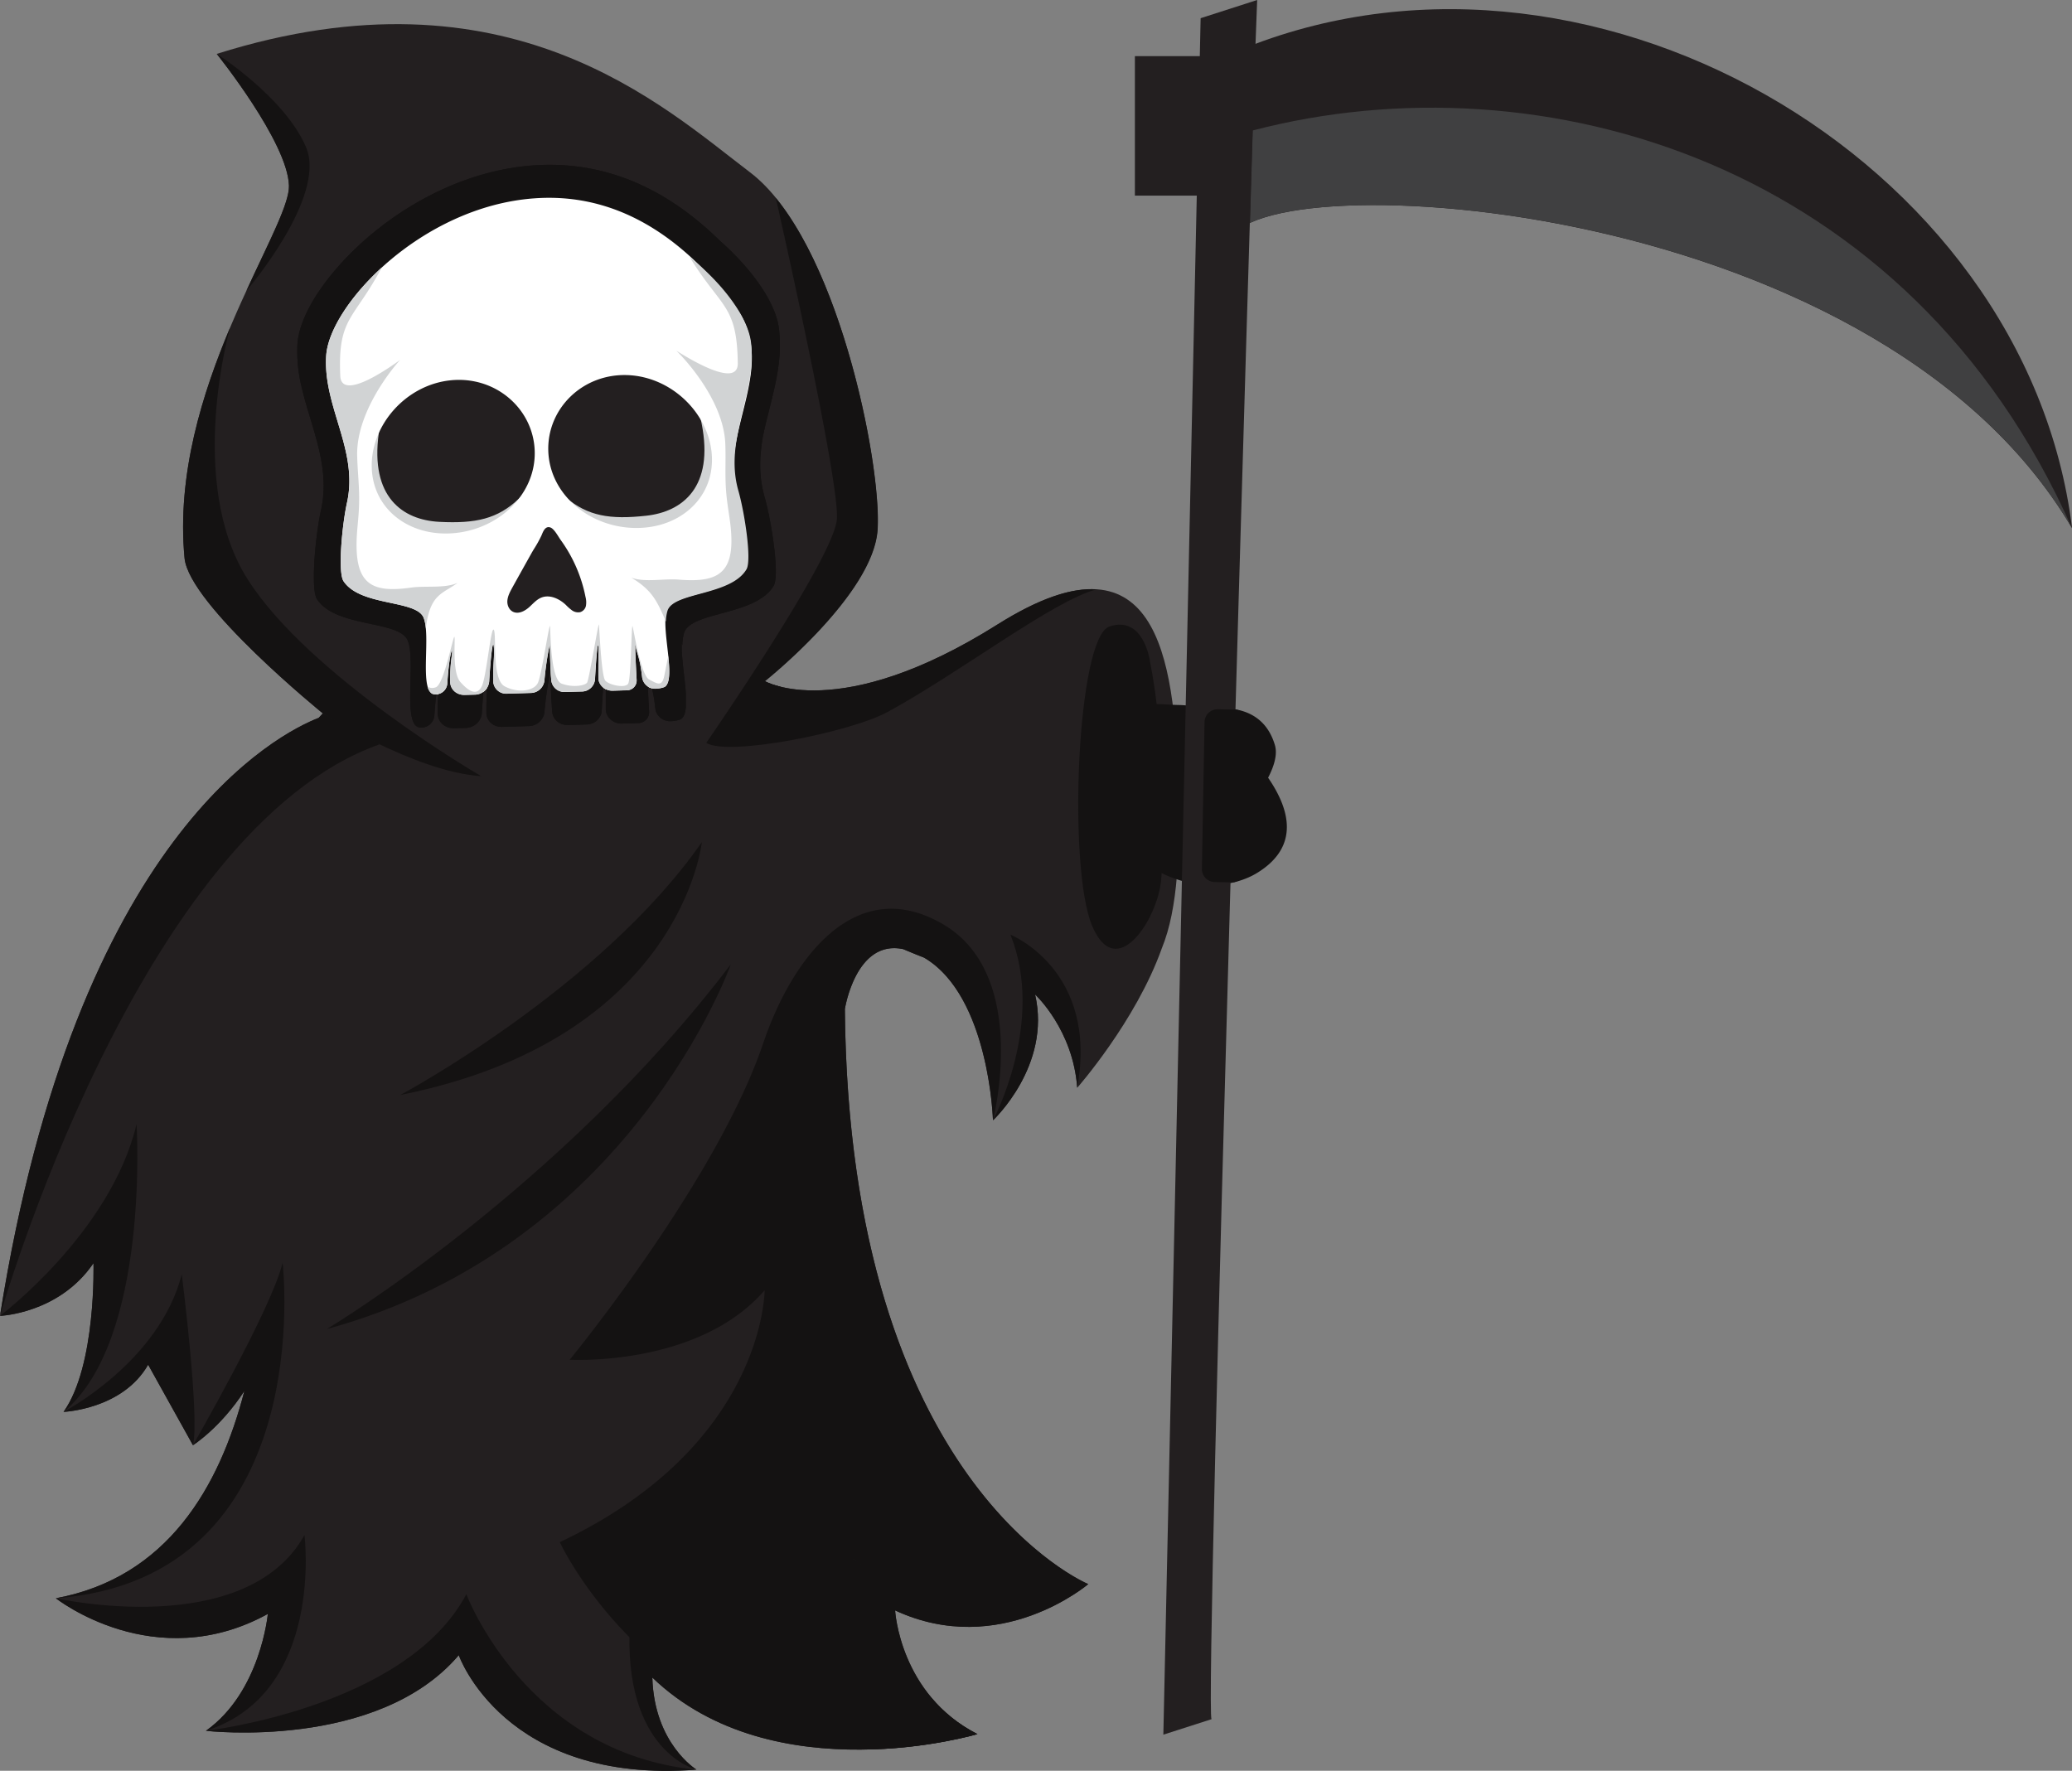 <svg xmlns="http://www.w3.org/2000/svg" viewBox="0 0 1071.47 915.78"><rect x="0" y="0" width="1071.47" height="915.78" fill="#808080" stroke="none"/><defs><style>.cls-1,.cls-8{fill:#231f20;}.cls-2,.cls-9{fill:#141212;}.cls-3{fill:#dcdab6;}.cls-4{fill:#e6dcd0;}.cls-5{fill:#d0cead;}.cls-6{fill:#d1d3d4;}.cls-7{fill:#fff;}.cls-10,.cls-8,.cls-9{fill-rule:evenodd;}.cls-10{fill:#404041;}</style></defs><g id="Layer_2" data-name="Layer 2"><g id="SCR"><rect class="cls-1" x="586.88" y="29.03" width="74.05" height="72.14"/><path class="cls-1" d="M557.05,562.56s30.3-34.38,43.74-72.1c8.53-20.75,9.48-51.16,8.52-84.37-1.94-67.5-11.38-134.8-93.54-83.1s-120.35,29.2-120.35,29.2,56.1-44.52,58.34-78.36-20.95-150.62-65.9-184.71S263-19.67,112.08,27.87c0,0,36.71,45.59,37.35,68.1s-62.3,105.5-54,192.71c2.3,24.12,71.48,80.26,71.48,80.26s-.76.82-2.11,2.31C144.5,379.14,39.48,431.41,0,680.51c0,0,30.52-1.06,48.34-27.25,0,0,1.53,52.91-15.47,76.9,0,0,30.47-1.21,43.74-24.39l23.17,41.64s14.16-8.94,26.6-28.08c-12.9,49.94-40,96.56-97.51,107.23,0,0,51,40.36,109.62,8.1,0,0-3.66,40.33-32,60.45,0,0,88.74,10.32,130.77-39.15,0,0,23.38,66.89,122.9,59.21,0,0-21.83-13.32-22.81-47.61,62.86,60.39,168.14,29.26,168.14,29.26-40.27-20.52-42.59-64-42.59-64,54.35,25.25,99.88-13.6,99.88-13.6S439,768.12,436.9,521.83c0,0,5.59-36.08,30.09-31,3.54,1.48,7.18,3,10.88,4.43,33.77,19.83,35.61,84.11,35.61,84.11s30.29-28.21,21.76-65.08h0C535.73,514.73,554.92,532.7,557.05,562.56Z"/><path class="cls-2" d="M403.25,176.89a64.09,64.09,0,0,0-.45-7c-1.56-12.66-12.87-29.75-30.49-45.35-22.62-22.22-54.26-42-96.53-39-35.22,2.55-67.06,20.16-89.37,40.57,0,0,0,0,0,0-.81.74-1.6,1.5-2.39,2.25a146.51,146.51,0,0,0-13.61,14.83,0,0,0,0,1,0,0c-.88,1.11-1.71,2.2-2.52,3.3a2.31,2.31,0,0,0-.14.19c-.78,1.06-1.53,2.11-2.25,3.17l-.21.3c-.69,1-1.35,2-2,3l-.25.39c-.61,1-1.19,2-1.74,2.92l-.28.5c-.53.94-1,1.87-1.51,2.79l-.28.56c-.45.9-.88,1.78-1.28,2.67l-.27.62c-.37.85-.73,1.7-1.05,2.53-.09.23-.17.46-.25.7-.3.8-.59,1.59-.84,2.37-.08.26-.14.52-.22.78-.22.74-.44,1.48-.61,2.19-.08.33-.13.65-.2,1-.14.63-.28,1.27-.38,1.89-.14.93-.25,1.84-.31,2.73a76.39,76.39,0,0,0,2,21.72c1,4.42,2.24,8.79,3.53,13.14.52,1.75,1.05,3.49,1.57,5.23.79,2.61,1.57,5.23,2.3,7.85.24.87.48,1.75.71,2.62.46,1.76.9,3.51,1.29,5.28.59,2.65,1.09,5.31,1.46,8,.24,1.79.43,3.59.55,5.41q.08,1.37.12,2.73c0,1.83,0,3.68-.13,5.54a56.26,56.26,0,0,1-1.22,8.48c-2.88,13.06-5.48,40.86-2.07,46.09,3.7,5.61,10.64,8.52,18.09,10.54,1.24.34,2.49.65,3.75.94,3.77.89,7.55,1.62,11,2.43,6.92,1.63,12.53,3.55,14.12,7.56.15.39.28.8.41,1.24,0,.12.07.26.11.39.08.33.17.67.24,1l.09.43q.12.62.21,1.29a1.85,1.85,0,0,0,0,.23c.07.56.14,1.14.19,1.74.94,10.44-1.17,26.38,1.05,34.11h0a9.79,9.79,0,0,0,1,2.48l.08.12a5.76,5.76,0,0,0,.56.72l.18.18a4,4,0,0,0,.78.59,2.81,2.81,0,0,0,.37.15,5.72,5.72,0,0,0,1.45.28,6.84,6.84,0,0,0,7-6.11c1-15.15,2.78-21.49,2.85-19s-1.26,6.62-1.12,17.77c.06,4.42,3.72,7.76,8.44,7.65l6-.15a8.85,8.85,0,0,0,3.14-.66,8.5,8.5,0,0,0,5-5.47,7.65,7.65,0,0,0,.24-1.52c.12-1.88.24-3.7.36-5.44s.25-3.39.39-4.93c.06-.77.13-1.51.19-2.21a69.84,69.84,0,0,1,1.15-8.63c.11-.42.22-.63.31-.6s.27.6.36,1.79c0,.68.08,1.33.09,2,0,1.88-.05,3.62-.17,5.76-.16,2.86-.36,6.45-.32,12.09,0,4.2,3.69,7.42,8.18,7.28l13.72-.41a8.47,8.47,0,0,0,6.93-3.85,7.35,7.35,0,0,0,1.16-3.23,187.93,187.93,0,0,1,3.11-21.25c.22,1.22.11,4.92.35,11.1.12,2.81.3,6.14.61,10a8.06,8.06,0,0,0,.27,1.4,7.66,7.66,0,0,0,6.27,5.17,8.44,8.44,0,0,0,1.52.1l9.63-.27a8,8,0,0,0,1.56-.18,7.79,7.79,0,0,0,6.11-5.55,7.06,7.06,0,0,0,.22-1.45c.71-13.75,1.63-22.34,2-19.39a35,35,0,0,1,.1,4.69c0,.62,0,1.32,0,2.11s0,1.64,0,2.61,0,2,0,3.18c0,1.76,0,3.76,0,6.06a7,7,0,0,0,1.48,4.22,8.35,8.35,0,0,0,6.85,3.22l4.22-.12,4-.12a5.65,5.65,0,0,0,5.85-6c-.05-.85-.09-1.7-.14-2.53-.52-9.94-.79-17.56-.59-18.06,0,0,0,0,.06,0a5.12,5.12,0,0,1,.18,1,27.9,27.9,0,0,0,1.06,4.24,64.24,64.24,0,0,1,1.89,8.15c.27,1.64.54,3.55.79,5.79.43,3.9,4.37,6.84,8.45,6.41h0a14.43,14.43,0,0,0,4.7-1,3.36,3.36,0,0,0,.6-.47l.17-.19a4.62,4.62,0,0,0,.34-.41l.17-.28c.09-.15.18-.29.26-.44s.1-.24.16-.36.13-.31.2-.48.08-.28.13-.42l.15-.53c0-.16.07-.32.1-.47l.12-.59c0-.17.05-.34.08-.52s.05-.41.07-.62l.06-.57c0-.22,0-.44,0-.67s0-.4,0-.61,0-.46,0-.7,0-.43,0-.65,0-.48,0-.72,0-.47,0-.7l0-.74c0-.25,0-.49,0-.75s0-.48,0-.72,0-.54-.05-.82,0-.39,0-.59c-.61-8.13-2.3-18-2.08-25.15l.34.78a22.65,22.65,0,0,1,.94-6.43c3.66-11,37.15-8.69,46.28-24.23,3.15-5.45-1.09-33.18-4.77-46.11-3.06-10.75-2.55-21-.8-31.19C397.86,209.47,403.8,193,403.25,176.89Z"/><path class="cls-1" d="M374.6,245.51c1.19,41.46-40.14,76.28-92.32,77.78s-95.43-30.89-96.63-72.35,40.14-76.29,92.32-77.79S373.41,204.05,374.6,245.51Z"/><path class="cls-3" d="M201.43,206.61c-.87,1.54-2.61-3.88-5.55,17.4-4.58,33.1,12.39,44.9,31.31,45.87s30.13-1.58,41-11.86,10.91-17.41,10.9-13.78c0,3.82-.55,37.16-31.26,45-30.7,8.17-52.1-9.32-58.26-26.62s-5.23-36.83-.1-45.05S201.43,206.6,201.43,206.61Z"/><path class="cls-3" d="M356.3,202.08c.95,1.48,2.38-4,6.54,17,6.47,32.78-9.79,45.55-28.63,47.63s-30.17.19-41.63-9.44-11.89-16.74-11.68-13.13c.22,3.82,2.69,37.07,33.8,43.09,31.12,6.35,51.47-12.36,56.63-30s3.12-37.08-2.48-45S356.3,202.07,356.3,202.08Z"/><path class="cls-4" d="M379.79,157.87c-19.6-25.5-53-59-103.52-55.29-58.2,4.21-105.95,55-107.59,81.41s16.76,48.85,10.78,75.89c-2.54,11.52-4.84,36-1.82,40.66,8.72,13.19,37.7,9.49,41.43,18.94,3.72,9.26-2,35.79,4.41,39.3l.32.13a6,6,0,0,0,7.5-5.14c.84-13.37,2.45-19,2.51-16.81s-1.11,5.85-1,15.68c.05,3.91,3.29,6.85,7.45,6.76l5.32-.13a7.52,7.52,0,0,0,7.4-6.76c.78-13.27,2-23.25,2.43-17.66.35,4.83-.43,7.53-.35,17.48a6.69,6.69,0,0,0,7.21,6.42l12.11-.36a7.21,7.21,0,0,0,7.14-6.25,162.8,162.8,0,0,1,2.74-18.74c.28,1.56,0,7.75.85,18.59a6.74,6.74,0,0,0,7.11,5.88l8.49-.23a6.89,6.89,0,0,0,7-6.34c.63-12.13,1.43-19.71,1.76-17.1.28,2.24-.09,5.64,0,16.45,0,3.68,3.42,6.67,7.35,6.57l7.25-.21a5.07,5.07,0,0,0,5.16-5.26c-.65-12.11-1-21.21-.42-17.26.45,3.28,2.13,5.5,3.3,16a6.77,6.77,0,0,0,7.45,5.65,12.7,12.7,0,0,0,4.15-.86c6.25-3.88-2.07-30.09,1.11-39.55,3.19-9.66,32.34-7.68,40.29-21.36,2.74-4.79-1-29.14-4.17-40.49C372.19,222.92,403.35,188.82,379.79,157.87ZM235.39,275.66c-23.28,2.32-42.52-12-43.15-33.85s17.59-42.82,40.88-45.14,42.76,14.86,43.39,36.65S258.68,273.3,235.39,275.66ZM303,313.32a4.38,4.38,0,0,1-3,3.27,5.46,5.46,0,0,1-4.18-.92,24.07,24.07,0,0,1-3.21-2.84c-3.29-3.12-8.19-5.47-12.51-3.84-2.64,1-4.45,3.24-6.53,5.08s-5,3.41-7.64,2.58c-2.47-.77-3.73-3.44-3.57-5.9s1.41-4.76,2.64-7q5-9,10-17.94c.29-.52.59-1,.9-1.54a62.52,62.52,0,0,0,4.12-7.37c.73-1.72,1.85-5.14,4.65-4.09,1.95.73,4,4.64,5.12,6.23a74.79,74.79,0,0,1,13,29.72A10.88,10.88,0,0,1,303,313.32ZM327,273c-23.38-1-42.85-18.07-43.47-39.91S301.37,193,324.75,194s42.78,20.92,43.41,42.71S350.41,274,327,273Z"/><path class="cls-5" d="M168.68,184c-1.71,26.33,16.76,48.85,10.78,75.89-2.54,11.52-4.84,36-1.82,40.66,8.72,13.19,37.7,9.49,41.43,18.94a19.93,19.93,0,0,1,1.14,5.6c2.06-18.07,8.72-17.93,16.44-23.67-6.69,3-16.58,1.4-24.06,2.46-18.22,2.56-27.62-.59-28.18-20-.29-10.1,1.64-16.61,1.28-29.19-.19-6.38-.86-12.85-1-19.31-.42-24.57,22.17-49.31,22.19-49.18,0-.22-30.28,22.94-30.92,8.18-1.36-30.35,6.94-28.71,21.43-56C180.24,154.11,169.47,171.68,168.68,184Z"/><path class="cls-5" d="M388.34,177c3.25,26.32-14.14,50-6.52,76.73,3.25,11.41,7,35.88,4.21,40.68-8.06,13.71-37.6,11.68-40.83,21.38a20.4,20.4,0,0,0-.84,5.68c-4.57-10.7-7.25-16.4-18-22.78,6.95,2.66,16.85.44,24.5,1.06,18.57,1.51,27.91-2.17,27.35-21.65-.29-10.16-2.62-16.57-3-29.21-.18-6.41.12-12.93-.14-19.42-1-24.67-25.3-48.19-25.31-48.06,0-.23,32,21.28,31.76,6.44-.38-30.52-8.68-28.4-24.93-55C374.91,147.66,386.83,164.69,388.34,177Z"/><path class="cls-5" d="M335.63,351.38c-4.25-2.21-8-26-8.54-27.5s-.77,27.14-2.24,29.67-9.75.74-11.82-1.53-3.11-27.33-3.32-29-5.07,28.43-6.11,30-7.36,2.69-13.15.53-5.73-26.48-6-29.58-4.24,24.76-6.29,29.16-10.69,5.41-17.3,1.74-4-26.69-5.49-29.13-3.79,24.44-6.28,29.3-6.59,2.68-11-2.31-2.57-21.77-3.08-23.31-5.34,24.48-9.63,26a4.78,4.78,0,0,1-4.28-.3,5.67,5.67,0,0,0,2.34,3.61l.32.13a6,6,0,0,0,7.5-5.14c.84-13.37,2.45-19,2.51-16.81s-1.11,5.85-1,15.68c.05,3.91,3.29,6.85,7.45,6.76l5.32-.13a7.52,7.52,0,0,0,7.4-6.76c.78-13.27,2-23.25,2.43-17.66.35,4.83-.43,7.53-.35,17.48a6.69,6.69,0,0,0,7.21,6.42l12.11-.36a7.21,7.21,0,0,0,7.14-6.25,162.8,162.8,0,0,1,2.74-18.74c.28,1.56,0,7.75.85,18.59a6.74,6.74,0,0,0,7.11,5.88l8.49-.23a6.89,6.89,0,0,0,7-6.34c.63-12.13,1.43-19.71,1.76-17.1.28,2.24-.09,5.64,0,16.45,0,3.68,3.42,6.67,7.35,6.57l7.25-.21a5.07,5.07,0,0,0,5.16-5.26c-.65-12.11-1-21.21-.42-17.26.45,3.28,2.13,5.5,3.3,16a6.77,6.77,0,0,0,7.45,5.65,12.7,12.7,0,0,0,4.15-.86c2.91-1.81,2.66-8.47,1.88-16-.84,4.29-1.64,8.42-2.08,10.45C342.25,355.37,339.88,353.58,335.63,351.38Z"/><path class="cls-2" d="M403.25,176.89a64.09,64.09,0,0,0-.45-7c-1.56-12.66-12.87-29.75-30.49-45.35-22.62-22.22-54.26-42-96.53-39-35.22,2.55-67.06,20.16-89.37,40.57,0,0,0,0,0,0-.81.74-1.6,1.5-2.39,2.25a146.51,146.51,0,0,0-13.61,14.83,0,0,0,0,1,0,0c-.88,1.11-1.71,2.2-2.52,3.3a2.31,2.31,0,0,0-.14.19c-.78,1.06-1.53,2.11-2.25,3.17l-.21.3c-.69,1-1.35,2-2,3l-.25.39c-.61,1-1.19,2-1.74,2.92l-.28.5c-.53.94-1,1.87-1.51,2.79l-.28.56c-.45.9-.88,1.78-1.28,2.67l-.27.62c-.37.85-.73,1.7-1.05,2.53-.09.23-.17.46-.25.7-.3.8-.59,1.59-.84,2.37-.08.26-.14.52-.22.78-.22.74-.44,1.48-.61,2.19-.08.33-.13.65-.2,1-.14.63-.28,1.27-.38,1.89-.14.93-.25,1.84-.31,2.73a76.39,76.39,0,0,0,2,21.72c1,4.42,2.24,8.79,3.53,13.14.52,1.75,1.05,3.49,1.57,5.23.79,2.61,1.57,5.23,2.3,7.85.24.87.48,1.75.71,2.62.46,1.76.9,3.51,1.29,5.28.59,2.65,1.09,5.31,1.46,8,.24,1.79.43,3.59.55,5.41q.08,1.37.12,2.73c0,1.83,0,3.68-.13,5.54a56.26,56.26,0,0,1-1.22,8.48c-2.88,13.06-5.48,40.86-2.07,46.09,3.7,5.61,10.64,8.52,18.09,10.54,1.24.34,2.49.65,3.75.94,3.77.89,7.55,1.62,11,2.43,6.92,1.63,12.53,3.55,14.12,7.56.15.39.28.8.41,1.24,0,.12.07.26.11.39.08.33.17.67.24,1l.09.43q.12.62.21,1.29a1.85,1.85,0,0,0,0,.23c.07.56.14,1.14.19,1.74.94,10.44-1.17,26.38,1.05,34.11h0a9.79,9.79,0,0,0,1,2.48l.08.12a5.76,5.76,0,0,0,.56.72l.18.18a4,4,0,0,0,.78.59,2.81,2.81,0,0,0,.37.15,5.72,5.72,0,0,0,1.45.28,6.84,6.84,0,0,0,7-6.11c1-15.15,2.78-21.49,2.85-19s-1.26,6.62-1.12,17.77c.06,4.42,3.72,7.76,8.44,7.65l6-.15a8.85,8.85,0,0,0,3.14-.66,8.5,8.5,0,0,0,5-5.47,7.65,7.65,0,0,0,.24-1.52c.12-1.88.24-3.7.36-5.44s.25-3.39.39-4.93c.06-.77.13-1.51.19-2.21a69.84,69.84,0,0,1,1.15-8.63c.11-.42.22-.63.31-.6s.27.6.36,1.79c0,.68.08,1.33.09,2,0,1.88-.05,3.62-.17,5.76-.16,2.86-.36,6.45-.32,12.09,0,4.2,3.69,7.42,8.18,7.28l13.72-.41a8.47,8.47,0,0,0,6.93-3.85,7.35,7.35,0,0,0,1.16-3.23,187.93,187.93,0,0,1,3.11-21.25c.22,1.22.11,4.92.35,11.1.12,2.81.3,6.14.61,10a8.06,8.06,0,0,0,.27,1.4,7.66,7.66,0,0,0,6.27,5.17,8.44,8.44,0,0,0,1.52.1l9.63-.27a8,8,0,0,0,1.56-.18,7.79,7.79,0,0,0,6.11-5.55,7.06,7.06,0,0,0,.22-1.45c.71-13.75,1.63-22.34,2-19.39a35,35,0,0,1,.1,4.69c0,.62,0,1.32,0,2.11s0,1.64,0,2.61,0,2,0,3.18c0,1.76,0,3.76,0,6.06a7,7,0,0,0,1.48,4.22,8.35,8.35,0,0,0,6.85,3.22l4.22-.12,4-.12a5.65,5.65,0,0,0,5.85-6c-.05-.85-.09-1.7-.14-2.53-.52-9.94-.79-17.56-.59-18.06,0,0,0,0,.06,0a5.12,5.12,0,0,1,.18,1,27.9,27.9,0,0,0,1.06,4.24,64.24,64.24,0,0,1,1.89,8.15c.27,1.64.54,3.55.79,5.79.43,3.9,4.37,6.84,8.45,6.41h0a14.43,14.43,0,0,0,4.7-1,3.36,3.36,0,0,0,.6-.47l.17-.19a4.62,4.62,0,0,0,.34-.41l.17-.28c.09-.15.18-.29.26-.44s.1-.24.16-.36.13-.31.2-.48.08-.28.13-.42l.15-.53c0-.16.07-.32.1-.47l.12-.59c0-.17.05-.34.08-.52s.05-.41.07-.62l.06-.57c0-.22,0-.44,0-.67s0-.4,0-.61,0-.46,0-.7,0-.43,0-.65,0-.48,0-.72,0-.47,0-.7l0-.74c0-.25,0-.49,0-.75s0-.48,0-.72,0-.54-.05-.82,0-.39,0-.59c-.61-8.13-2.3-18-2.08-25.15l.34.78a22.65,22.65,0,0,1,.94-6.43c3.66-11,37.15-8.69,46.28-24.23,3.15-5.45-1.09-33.18-4.77-46.11-3.06-10.75-2.55-21-.8-31.19C397.86,209.47,403.8,193,403.25,176.89Z"/><path class="cls-1" d="M374.6,245.51c1.19,41.46-40.14,76.28-92.32,77.78s-95.43-30.89-96.63-72.35,40.14-76.29,92.32-77.79S373.41,204.05,374.6,245.51Z"/><path class="cls-6" d="M201.43,206.61c-.87,1.54-2.61-3.88-5.55,17.4-4.58,33.1,12.39,44.9,31.31,45.87s30.13-1.58,41-11.86,10.91-17.41,10.9-13.78c0,3.82-.55,37.16-31.26,45-30.7,8.17-52.1-9.32-58.26-26.62s-5.23-36.83-.1-45.05S201.43,206.6,201.43,206.61Z"/><path class="cls-6" d="M356.3,202.08c.95,1.48,2.38-4,6.54,17,6.47,32.78-9.79,45.55-28.63,47.63s-30.17.19-41.63-9.44-11.89-16.74-11.68-13.13c.22,3.82,2.69,37.07,33.8,43.09,31.12,6.35,51.47-12.36,56.63-30s3.12-37.08-2.48-45S356.3,202.07,356.3,202.08Z"/><path class="cls-7" d="M379.79,157.87c-19.6-25.5-53-59-103.52-55.29-58.2,4.21-105.95,55-107.59,81.41s16.76,48.85,10.78,75.89c-2.54,11.52-4.84,36-1.82,40.66,8.72,13.19,37.7,9.49,41.43,18.94,3.72,9.26-2,35.79,4.41,39.3l.32.13a6,6,0,0,0,7.5-5.14c.84-13.37,2.45-19,2.51-16.81s-1.11,5.85-1,15.68c.05,3.91,3.29,6.85,7.45,6.76l5.32-.13a7.52,7.52,0,0,0,7.4-6.76c.78-13.27,2-23.25,2.43-17.66.35,4.83-.43,7.53-.35,17.48a6.69,6.69,0,0,0,7.21,6.42l12.11-.36a7.21,7.21,0,0,0,7.14-6.25,162.8,162.8,0,0,1,2.74-18.74c.28,1.56,0,7.75.85,18.59a6.74,6.74,0,0,0,7.11,5.88l8.49-.23a6.89,6.89,0,0,0,7-6.34c.63-12.13,1.43-19.71,1.76-17.1.28,2.24-.09,5.64,0,16.45,0,3.68,3.42,6.67,7.35,6.57l7.25-.21a5.07,5.07,0,0,0,5.16-5.26c-.65-12.11-1-21.21-.42-17.26.45,3.28,2.13,5.5,3.3,16a6.77,6.77,0,0,0,7.45,5.65,12.7,12.7,0,0,0,4.15-.86c6.25-3.88-2.07-30.09,1.11-39.55,3.19-9.66,32.34-7.68,40.29-21.36,2.74-4.79-1-29.14-4.17-40.49C372.19,222.92,403.35,188.82,379.79,157.87ZM235.39,275.66c-23.28,2.32-42.52-12-43.15-33.85s17.59-42.82,40.88-45.14,42.76,14.86,43.39,36.65S258.68,273.3,235.39,275.66ZM303,313.32a4.38,4.38,0,0,1-3,3.27,5.46,5.46,0,0,1-4.18-.92,24.07,24.07,0,0,1-3.21-2.84c-3.29-3.12-8.19-5.47-12.51-3.84-2.64,1-4.45,3.24-6.53,5.08s-5,3.41-7.64,2.58c-2.47-.77-3.73-3.44-3.57-5.9s1.41-4.76,2.64-7q5-9,10-17.94c.29-.52.59-1,.9-1.54a62.52,62.52,0,0,0,4.12-7.37c.73-1.72,1.85-5.14,4.65-4.09,1.95.73,4,4.64,5.12,6.23a74.79,74.79,0,0,1,13,29.72A10.88,10.88,0,0,1,303,313.32ZM327,273c-23.38-1-42.85-18.07-43.47-39.91S301.37,193,324.75,194s42.78,20.92,43.41,42.71S350.41,274,327,273Z"/><path class="cls-6" d="M168.68,184c-1.71,26.33,16.76,48.85,10.78,75.89-2.54,11.52-4.84,36-1.82,40.66,8.72,13.19,37.7,9.49,41.43,18.94a19.93,19.93,0,0,1,1.14,5.6c2.06-18.07,8.72-17.93,16.44-23.67-6.69,3-16.58,1.4-24.06,2.46-18.22,2.56-27.62-.59-28.18-20-.29-10.1,1.64-16.61,1.28-29.19-.19-6.38-.86-12.85-1-19.31-.42-24.57,22.17-49.31,22.19-49.18,0-.22-30.28,22.94-30.92,8.18-1.36-30.35,6.94-28.71,21.43-56C180.24,154.11,169.47,171.68,168.68,184Z"/><path class="cls-6" d="M388.34,177c3.25,26.32-14.14,50-6.52,76.73,3.25,11.41,7,35.88,4.21,40.68-8.06,13.71-37.6,11.68-40.83,21.38a20.4,20.4,0,0,0-.84,5.68c-4.57-10.7-7.25-16.4-18-22.78,6.95,2.66,16.85.44,24.5,1.06,18.57,1.51,27.91-2.17,27.35-21.65-.29-10.16-2.62-16.57-3-29.21-.18-6.41.12-12.93-.14-19.42-1-24.67-25.3-48.19-25.31-48.06,0-.23,32,21.28,31.76,6.44-.38-30.52-8.68-28.4-24.93-55C374.91,147.66,386.83,164.69,388.34,177Z"/><path class="cls-6" d="M335.63,351.38c-4.25-2.21-8-26-8.54-27.5s-.77,27.14-2.24,29.67-9.75.74-11.82-1.53-3.11-27.33-3.32-29-5.07,28.43-6.11,30-7.36,2.69-13.15.53-5.73-26.48-6-29.58-4.24,24.76-6.29,29.16-10.69,5.41-17.3,1.74-4-26.69-5.49-29.13-3.79,24.44-6.28,29.3-6.59,2.68-11-2.31-2.57-21.77-3.08-23.31-5.34,24.48-9.63,26a4.78,4.78,0,0,1-4.28-.3,5.67,5.67,0,0,0,2.34,3.61l.32.13a6,6,0,0,0,7.5-5.14c.84-13.37,2.45-19,2.51-16.81s-1.11,5.85-1,15.68c.05,3.91,3.29,6.85,7.45,6.76l5.32-.13a7.52,7.52,0,0,0,7.4-6.76c.78-13.27,2-23.25,2.43-17.66.35,4.83-.43,7.53-.35,17.48a6.69,6.69,0,0,0,7.21,6.42l12.11-.36a7.21,7.21,0,0,0,7.14-6.25,162.8,162.8,0,0,1,2.74-18.74c.28,1.56,0,7.75.85,18.59a6.74,6.74,0,0,0,7.11,5.88l8.49-.23a6.89,6.89,0,0,0,7-6.34c.63-12.13,1.43-19.71,1.76-17.1.28,2.24-.09,5.64,0,16.45,0,3.68,3.42,6.67,7.35,6.57l7.25-.21a5.07,5.07,0,0,0,5.16-5.26c-.65-12.11-1-21.21-.42-17.26.45,3.28,2.13,5.5,3.3,16a6.77,6.77,0,0,0,7.45,5.65,12.7,12.7,0,0,0,4.15-.86c2.91-1.81,2.66-8.47,1.88-16-.84,4.29-1.64,8.42-2.08,10.45C342.25,355.37,339.88,353.58,335.63,351.38Z"/><path class="cls-2" d="M127.93,299.37c-31.76-50.31-8.94-129.94-8.93-130-14.4,34.22-27.66,76.23-23.55,119.27,2.3,24.12,71.48,80.26,71.48,80.26s47.52,30.27,81.91,32.5C248.84,401.44,159.69,349.69,127.93,299.37Z"/><path class="cls-2" d="M365.24,384.15a342.41,342.41,0,0,0,38.37-29c-.68-.16-1.32-.34-1.91-.51l-.08,0c-.56-.16-1.08-.33-1.56-.49l-.13,0c-.46-.15-.88-.31-1.27-.45l-.13-.05-1-.4-.1,0-.8-.35-.07,0-.58-.27,0,0-.36-.19h0l-.12-.06s56.1-44.52,58.34-78.36c2-30.34-16.42-127.32-52.65-171.64h0s33.14,145.92,31.58,166.16S365.24,384.15,365.24,384.15Z"/><path class="cls-2" d="M196.36,384.92l-29.43-16s-.76.82-2.11,2.31C144.5,379.14,39.48,431.41,0,680.51,0,680.51,71.6,429.06,196.36,384.92Z"/><path class="cls-2" d="M127.42,150.36s41.89-48.53,30.8-74.35-46.14-48.14-46.14-48.14S148.79,73.46,149.43,96C149.7,105.2,139.25,124.64,127.42,150.36Z"/><path class="cls-2" d="M48.34,653.26s1.53,52.91-15.47,76.9c44.85-37,37.75-148.79,37.75-148.79C57.22,637.53,0,680.51,0,680.51S30.52,679.45,48.34,653.26Z"/><path class="cls-2" d="M76.61,705.77l23.17,41.64C103.39,732.94,94,659,94,659c-11.56,45.37-61.16,71.17-61.16,71.17S63.34,729,76.61,705.77Z"/><path class="cls-2" d="M146.14,653.05c-5.75,23.88-46.36,94.36-46.36,94.36s14.16-8.94,26.6-28.08c-12.9,49.94-40,96.56-97.51,107.23C165.31,816.2,146.14,653.05,146.14,653.05Z"/><path class="cls-2" d="M106.45,895.11c61.37-19.46,51-101.2,51-101.2-30.6,54.77-128.56,32.65-128.56,32.65s51,40.36,109.62,8.1C138.49,834.66,134.83,875,106.45,895.11Z"/><path class="cls-2" d="M241.16,824.48c-31.29,58.81-134.71,70.63-134.71,70.63S195.19,905.43,237.22,856c0,0,23.38,66.89,122.9,59.21C271.93,906.44,241.16,824.48,241.16,824.48Z"/><path class="cls-2" d="M325.76,838.94c-4,67.14,34.36,76.23,34.36,76.23s-21.83-13.32-22.81-47.61c62.86,60.39,168.14,29.26,168.14,29.26C387.37,911.79,325.76,838.94,325.76,838.94Z"/><path class="cls-2" d="M462.86,832.85c54.35,25.25,99.88-13.6,99.88-13.6-71.53,29.94-121-13.14-121-13.14,3.4,80.87,63.74,90.71,63.74,90.71C465.18,876.3,462.86,832.85,462.86,832.85Z"/><path class="cls-2" d="M362.93,435.53S352.56,537.19,207,566.29C207,566.29,310.4,511,362.93,435.53Z"/><path class="cls-2" d="M377.94,498.67S326.36,644.45,169,687.34C169,687.34,289.5,615.23,377.94,498.67Z"/><path class="cls-2" d="M557.05,562.56c11.19-60.93-34.53-79.17-34.53-79.17,18.2,45.33-9,96-9,96s30.29-28.21,21.76-65.08h0C535.73,514.73,554.92,532.7,557.05,562.56Z"/><path class="cls-2" d="M594.59,341.63s-3.2-23.51-20.88-17.63c-16.79,5.59-21.63,124.49-9,154.69s34.2-3.89,35.77-23.93S602.73,382.15,594.59,341.63Z"/><path class="cls-8" d="M636.05,28s-1,114.55-.53,99.12c1.3-43.58,332.17-30.57,436,146.07C1047.83,81.22,817.7-51,636.05,28Z"/><path class="cls-9" d="M655.76,402.2c3-5.75,5-12,3.5-16.92-3.39-11.38-11.63-18.51-25.89-19a17.06,17.06,0,0,0-8.64,2.09c-2.72-2.14-7.88-3.64-15.49-3.78-10.8-.19-27-3.31-33.88,9.68S555.49,413,581.68,438s54.14,22.06,68.19,13.57C672.34,437.93,667,418.52,655.76,402.2Z"/><path class="cls-10" d="M1071.47,273.17c-92.8-158-367.14-185.06-425.09-157.87h0l1.44-47.83C796.83,28.52,987.5,83.51,1071.47,273.17Z"/><path class="cls-8" d="M601.59,897.1l24.91-8c-3.72-5.26,22-846.48,22-846.48L650.11,0,620.87,9.41Z"/><path class="cls-2" d="M515.77,323c-82.17,51.69-120.35,29.2-120.35,29.2l-30.18,32c11.31,7.05,74.3-5.4,93.91-16.08,37.48-20.4,85.39-57.44,107.92-63.32C554.29,303.92,537.59,309.25,515.77,323Z"/><path class="cls-9" d="M636.9,456.32l-8.78-.16a6.73,6.73,0,0,1-6.59-6.83l1.36-75.94a6.73,6.73,0,0,1,6.83-6.59l8.77.16a6.72,6.72,0,0,1,6.59,6.82l-1.35,76A6.74,6.74,0,0,1,636.9,456.32Z"/><path class="cls-2" d="M562.74,819.25S439,768.12,436.9,521.83c0,0,5.59-36.08,30.09-31,3.54,1.48,7.18,3,10.88,4.43,33.77,19.83,35.61,84.11,35.61,84.11s19.31-74.55-25.42-101.15-78,15.81-93.46,61.5c-24.09,71.12-100,163.48-100,163.48s66.43,3.82,100.8-35.91c0,0,.2,80.12-105.92,130.25,0,0,37.78,81.6,129.84,101.3,11.46,2.45,22.15,4.38,32.09,5.86a240.11,240.11,0,0,0,54-7.88h0a75.46,75.46,0,0,1-23.72-18.75l-15.4-13.73c-17.69-26.45-24.62-58.23-24.62-58.23C495.58,858,562.74,819.25,562.74,819.25Z"/></g></g></svg>